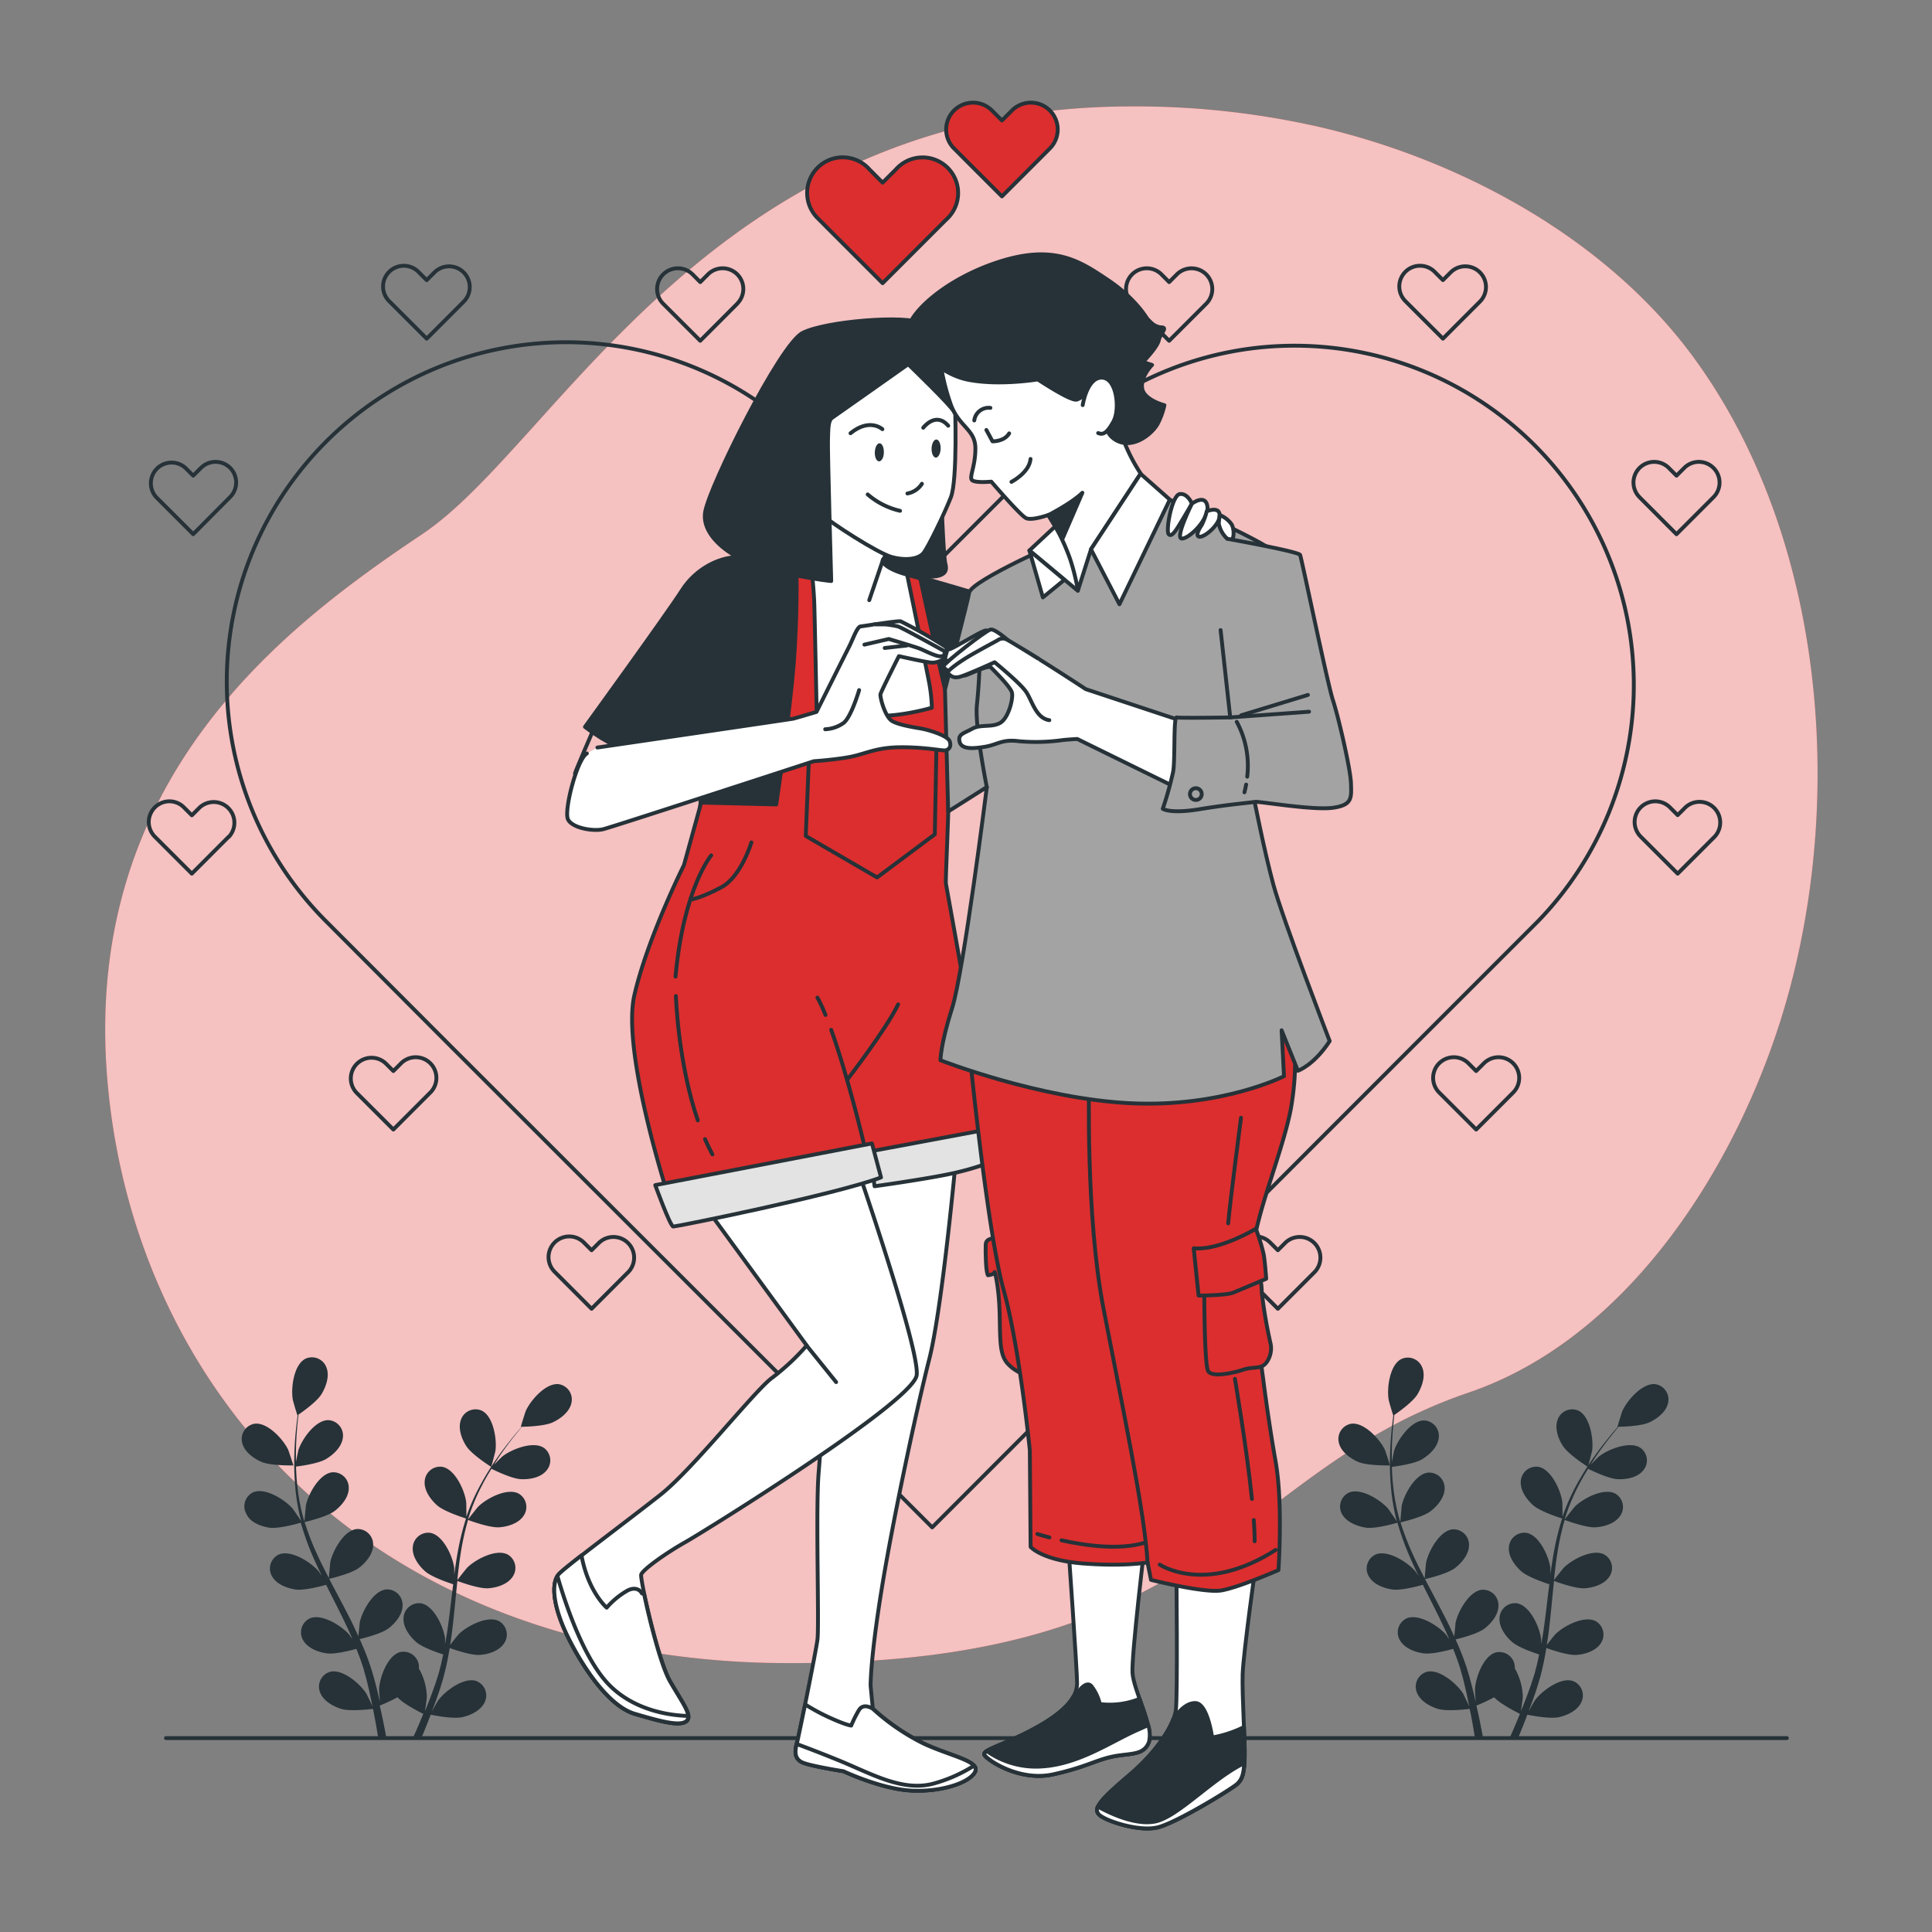<svg xmlns="http://www.w3.org/2000/svg" viewBox="0 0 500 500"><rect x="0" y="0" width="500" height="500" fill="#808080" stroke="none"/><g id="freepik--background-simple--inject-69"><path d="M460.05,266.41c-12.65,38.34-39.9,80.36-80,94-60.6,20.67-66,70.37-176,70a222.4,222.4,0,0,1-47.75-5.13,185.83,185.83,0,0,1-22.61-6.56C68.56,395.28,32.89,339.4,27.8,279.67c-6.71-78.54,46.74-118.17,81.58-141.51S183.93,28.06,292.05,27.54a214.83,214.83,0,0,1,49.07,5.24c36.71,8.43,74.49,28.75,97.18,59.72,1.7,2.32,3.33,4.71,4.9,7.14C473.81,147.26,477.3,214.14,460.05,266.41Z" style="fill:#DC2E2E"></path><path d="M460.05,266.41c-12.65,38.34-39.9,80.36-80,94-60.6,20.67-66,70.37-176,70a222.4,222.4,0,0,1-47.75-5.13,185.83,185.83,0,0,1-22.61-6.56C68.56,395.28,32.89,339.4,27.8,279.67c-6.71-78.54,46.74-118.17,81.58-141.51S183.93,28.06,292.05,27.54a214.83,214.83,0,0,1,49.07,5.24c36.71,8.43,74.49,28.75,97.18,59.72,1.7,2.32,3.33,4.71,4.9,7.14C473.81,147.26,477.3,214.14,460.05,266.41Z" style="fill:#fff;opacity:0.7"></path></g><g id="freepik--Floor--inject-69"><line x1="42.95" y1="449.82" x2="462.44" y2="449.82" style="fill:none;stroke:#263238;stroke-linecap:round;stroke-linejoin:round"></line></g><g id="freepik--Plants--inject-69"><path d="M351.48,378.33c2.4,1.05,8.28.92,8.28.92s-1.26-3.85-1.37-4.09c-1.29-2.69-5.37-7.15-8.69-6.7a4,4,0,0,0-3.18,5C347.07,375.73,349.43,377.43,351.48,378.33Z" style="fill:#263238"></path><path d="M353.5,395.36c2.5.36,7.74-1.16,8.16-1.29a71.18,71.18,0,0,0,3.18,8.81c.72,1.67,1.5,3.33,2.3,5-.47-.7-.91-1.32-1-1.4-2-2.26-7.06-5.48-10.15-4.17a4,4,0,0,0-1.75,5.63c1.14,2.07,3.86,3.09,6.07,3.42s6.74-.88,7.93-1.22c.31.63.62,1.27.94,1.9,1.52,3,3.05,6,4.45,9,.5,1.06,1,2.12,1.41,3.18-.43-.62-.79-1.15-.86-1.22-1.95-2.26-7.06-5.48-10.14-4.17a4,4,0,0,0-1.76,5.63c1.14,2.07,3.86,3.1,6.07,3.42s6.31-.77,7.72-1.16c.43,1.1.87,2.2,1.24,3.28.23.75.51,1.45.71,2.21s.41,1.49.62,2.23c.34,1.43.71,2.9,1,4.31.21,1,.4,1.9.59,2.84-.48-1.05-1.47-3.1-1.57-3.27-1.59-2.53-6.16-6.48-9.4-5.66a4,4,0,0,0-2.59,5.3c.81,2.22,3.35,3.65,5.49,4.3,2.35.72,7.55.06,8.2,0,.32,1.55.61,3.07.86,4.5.18,1.06.35,2.09.51,3.07h2.09c-.2-1.1-.42-2.24-.65-3.43-.31-1.58-.68-3.27-1.07-5a44.08,44.08,0,0,0,4.58-2.15c1.72,1.85,6.11,4,6.68,4.3-.6,1.47-1.2,2.89-1.78,4.23-.31.71-.61,1.37-.9,2h2.2c.18-.42.35-.83.53-1.27.61-1.49,1.24-3.09,1.86-4.75.63.13,5.79,1.18,8.19.64,2.18-.49,4.82-1.73,5.79-3.88a4,4,0,0,0-2.18-5.48c-3.18-1.06-8,2.54-9.8,4.95-.11.14-1.07,1.81-1.66,2.87.25-.68.5-1.33.76-2,.5-1.38,1-2.78,1.47-4.27.22-.73.44-1.47.67-2.22s.39-1.54.59-2.32c.44-1.81.78-3.67,1.09-5.55,1.21.44,5.54,1.94,7.77,1.79s5-1,6.32-3a4,4,0,0,0-1.34-5.75c-3-1.53-8.31,1.3-10.43,3.41-.13.13-1.48,1.82-2.2,2.75.17-1.13.36-2.25.5-3.4.41-3.33.72-6.7,1.05-10.06.1-1,.21-2.06.32-3.09.43.16,5.53,2.06,8,1.89,2.22-.16,5-1,6.31-3a4,4,0,0,0-1.33-5.75c-3-1.53-8.31,1.3-10.43,3.41-.16.16-2.1,2.58-2.57,3.23.24-2.27.5-4.52.85-6.73a68.52,68.52,0,0,1,1.93-8.84c.2.07,5.51,2.08,8.07,1.9,2.23-.16,5-1,6.32-3a4,4,0,0,0-1.33-5.74c-3-1.54-8.32,1.29-10.44,3.4-.16.17-2.25,2.78-2.59,3.28,0-.17.08-.35.13-.52a52.27,52.27,0,0,1,3.5-8.37c.77-1.49,1.58-2.87,2.4-4.19.95.47,5.32,2.59,7.65,2.69s5.1-.42,6.6-2.25a4,4,0,0,0-.7-5.86c-2.79-1.85-8.4.38-10.74,2.24-.13.1-1.3,1.28-2.15,2.14.38-.59.76-1.21,1.13-1.77,1.4-2.11,2.82-4,4.08-5.58.73-.92,1.4-1.73,2-2.49,1.18,0,5.92-.16,8-1.14s4.33-2.72,4.82-5a4,4,0,0,0-3.31-4.88c-3.33-.36-7.29,4.2-8.51,6.94-.1.23-1.32,4.11-1.26,4.11h.07c-.63.72-1.3,1.49-2,2.35-1.3,1.6-2.76,3.42-4.21,5.51a70.36,70.36,0,0,0-4.37,7,52,52,0,0,0-3.73,8.4l0,.1c0-1,0-3.72-.05-3.93-.39-3-2.87-8.47-6.16-9.08a4,4,0,0,0-4.58,3.72c-.19,2.36,1.52,4.72,3.19,6.21,1.88,1.67,7.09,3.3,7.51,3.43a70.3,70.3,0,0,0-2.21,9.1c-.32,1.79-.58,3.6-.83,5.42,0-.84,0-1.6,0-1.71-.39-3-2.87-8.47-6.17-9.08a4,4,0,0,0-4.57,3.73c-.19,2.36,1.52,4.71,3.19,6.2s6.1,3,7.28,3.36l-.27,2.1c-.4,3.36-.78,6.72-1.26,10-.17,1.15-.38,2.28-.58,3.42,0-.76,0-1.39-.05-1.49-.38-3-2.87-8.47-6.16-9.08a4,4,0,0,0-4.57,3.73c-.19,2.36,1.52,4.72,3.18,6.2s5.68,2.84,7.07,3.29c-.24,1.16-.48,2.32-.77,3.42-.22.76-.37,1.49-.63,2.24s-.47,1.47-.71,2.2c-.5,1.38-1,2.81-1.54,4.15-.35.93-.71,1.81-1.07,2.7.18-1.15.49-3.4.49-3.59a15.38,15.38,0,0,0-2.06-7.49A4.34,4.34,0,0,0,392,431a4,4,0,0,0-4.84-3.36c-3.24.86-5.29,6.54-5.44,9.53,0,.18.1,2.1.19,3.31-.16-.7-.31-1.39-.48-2.11-.34-1.43-.73-2.85-1.13-4.38-.22-.73-.44-1.47-.67-2.21s-.52-1.51-.78-2.27c-.64-1.75-1.37-3.49-2.15-5.23,1.25-.3,5.68-1.43,7.46-2.79s3.65-3.59,3.64-6a4,4,0,0,0-4.28-4.06c-3.33.36-6.22,5.66-6.83,8.59,0,.19-.23,2.34-.32,3.52-.47-1-.94-2.08-1.46-3.12-1.49-3-3.08-6-4.67-9-.48-.92-1-1.83-1.43-2.75.45-.1,5.74-1.33,7.74-2.86,1.77-1.36,3.65-3.59,3.63-5.95a4,4,0,0,0-4.28-4.06c-3.33.36-6.22,5.67-6.82,8.6-.05.22-.33,3.31-.36,4.1-1.05-2-2.07-4-3-6.07a69.79,69.79,0,0,1-3.27-8.44c.21-.05,5.74-1.31,7.78-2.88,1.77-1.36,3.65-3.58,3.64-5.94a4,4,0,0,0-4.28-4.06c-3.33.36-6.22,5.66-6.83,8.59,0,.23-.34,3.56-.35,4.17-.05-.17-.13-.34-.18-.5a50.78,50.78,0,0,1-1.69-8.92c-.19-1.66-.27-3.26-.32-4.82,1-.13,5.87-.77,7.86-2s4-3.17,4.27-5.52a4,4,0,0,0-3.81-4.5c-3.35,0-6.8,4.95-7.73,7.79-.05.16-.38,1.79-.61,3,0-.71,0-1.43,0-2.11,0-2.53.16-4.85.32-6.9.1-1.17.21-2.22.33-3.21,1-.66,4.84-3.4,6-5.35s2.12-4.66,1.25-6.86a4,4,0,0,0-5.46-2.24c-3,1.54-3.75,7.53-3.26,10.48,0,.25,1.16,4.16,1.22,4.13l0,0c-.13.94-.26,2-.37,3.07-.21,2.05-.42,4.37-.48,6.91a68.09,68.09,0,0,0,.2,8.22,52,52,0,0,0,1.52,9.06l0,.1c-.53-.83-2.08-3.09-2.22-3.25-1.95-2.26-7.06-5.48-10.14-4.17a4,4,0,0,0-1.76,5.63C348.57,394,351.29,395,353.5,395.36Z" style="fill:#263238"></path><path d="M410.93,379.62c.05,0,1.07-3.91,1.11-4.16.41-3-.54-8.93-3.55-10.39a4,4,0,0,0-5.39,2.39c-.81,2.22.21,5,1.43,6.83C406,376.49,410.93,379.62,410.93,379.62Z" style="fill:#263238"></path><path d="M67.66,378.33c2.4,1.05,8.28.92,8.28.92s-1.26-3.85-1.37-4.09c-1.29-2.69-5.37-7.15-8.69-6.7a4,4,0,0,0-3.18,5C63.25,375.73,65.61,377.43,67.66,378.33Z" style="fill:#263238"></path><path d="M69.69,395.36c2.49.36,7.74-1.16,8.15-1.29A71.18,71.18,0,0,0,81,402.88q1.1,2.5,2.31,5c-.48-.7-.92-1.32-1-1.4-2-2.26-7.07-5.48-10.15-4.17a4,4,0,0,0-1.76,5.63c1.14,2.07,3.87,3.09,6.07,3.42s6.75-.88,7.93-1.22c.32.63.62,1.27.94,1.9,1.52,3,3.05,6,4.46,9,.49,1.06,1,2.12,1.4,3.18-.43-.62-.79-1.15-.85-1.22-2-2.26-7.07-5.48-10.15-4.17a4,4,0,0,0-1.76,5.63c1.14,2.07,3.87,3.1,6.08,3.42s6.3-.77,7.71-1.16c.43,1.1.87,2.2,1.24,3.28.24.75.52,1.45.71,2.21s.42,1.49.62,2.23c.35,1.43.71,2.9,1,4.31.21,1,.4,1.9.59,2.84-.48-1.05-1.47-3.1-1.57-3.27-1.59-2.53-6.15-6.48-9.4-5.66a4,4,0,0,0-2.59,5.3c.81,2.22,3.35,3.65,5.49,4.3,2.35.72,7.56.06,8.21,0,.31,1.55.6,3.07.85,4.5.19,1.06.36,2.09.51,3.07H100c-.2-1.1-.41-2.24-.65-3.43-.31-1.58-.68-3.27-1.07-5a42.16,42.16,0,0,0,4.58-2.15c1.72,1.85,6.11,4,6.68,4.3-.6,1.47-1.19,2.89-1.78,4.23l-.9,2h2.2c.18-.42.35-.83.53-1.27.61-1.49,1.24-3.09,1.87-4.75.63.13,5.78,1.18,8.18.64,2.18-.49,4.82-1.73,5.8-3.88a4,4,0,0,0-2.19-5.48c-3.18-1.06-8,2.54-9.8,4.95-.1.14-1.07,1.81-1.66,2.87.25-.68.51-1.33.76-2,.51-1.38,1-2.78,1.48-4.27.21-.73.44-1.47.66-2.22s.39-1.54.6-2.32c.43-1.81.78-3.67,1.09-5.55,1.21.44,5.53,1.94,7.77,1.79s5-1,6.31-3a4,4,0,0,0-1.33-5.75c-3-1.53-8.32,1.3-10.43,3.41-.14.13-1.49,1.82-2.21,2.75.18-1.13.36-2.25.5-3.4.41-3.33.73-6.7,1.06-10.06.1-1,.21-2.06.32-3.09.42.16,5.52,2.06,8,1.89,2.23-.16,5-1,6.31-3a4,4,0,0,0-1.33-5.75c-3-1.53-8.31,1.3-10.43,3.41-.16.16-2.1,2.58-2.56,3.23.23-2.27.49-4.52.84-6.73a68.52,68.52,0,0,1,1.93-8.84c.2.07,5.51,2.08,8.08,1.9,2.23-.16,5-1,6.31-3a4,4,0,0,0-1.33-5.74c-3-1.54-8.31,1.29-10.43,3.4-.17.17-2.26,2.78-2.6,3.28,0-.17.08-.35.13-.52a51.39,51.39,0,0,1,3.51-8.37c.76-1.49,1.57-2.87,2.39-4.19.95.47,5.32,2.59,7.65,2.69s5.1-.42,6.6-2.25a4,4,0,0,0-.69-5.86c-2.79-1.85-8.41.38-10.75,2.24-.12.1-1.3,1.28-2.15,2.14.38-.59.76-1.21,1.13-1.77,1.41-2.11,2.82-4,4.08-5.58.73-.92,1.4-1.73,2-2.49,1.18,0,5.92-.16,8-1.14s4.33-2.72,4.82-5a4,4,0,0,0-3.31-4.88c-3.33-.36-7.29,4.2-8.5,6.94-.11.23-1.33,4.11-1.27,4.11H135c-.63.72-1.29,1.49-2,2.35-1.3,1.6-2.76,3.42-4.21,5.51a70.36,70.36,0,0,0-4.36,7,50.33,50.33,0,0,0-3.73,8.4.38.38,0,0,0,0,.1c0-1,0-3.72-.06-3.93-.38-3-2.87-8.47-6.16-9.08a4,4,0,0,0-4.57,3.72c-.2,2.36,1.51,4.72,3.18,6.21,1.88,1.67,7.09,3.3,7.51,3.43a70.3,70.3,0,0,0-2.21,9.1c-.32,1.79-.58,3.6-.83,5.42,0-.84,0-1.6,0-1.71-.38-3-2.87-8.47-6.16-9.08a4,4,0,0,0-4.57,3.73c-.2,2.36,1.51,4.71,3.18,6.2s6.11,3,7.28,3.36c-.09.7-.18,1.4-.26,2.1-.41,3.36-.79,6.72-1.27,10-.17,1.15-.38,2.28-.58,3.42,0-.76,0-1.39,0-1.49-.39-3-2.87-8.47-6.17-9.08a4,4,0,0,0-4.57,3.73c-.19,2.36,1.52,4.72,3.18,6.2s5.68,2.84,7.08,3.29c-.25,1.16-.49,2.32-.78,3.42-.21.76-.37,1.49-.62,2.24l-.72,2.2c-.5,1.38-1,2.81-1.53,4.15-.36.93-.72,1.81-1.08,2.7.18-1.15.49-3.4.49-3.59a15.28,15.28,0,0,0-2.06-7.49,5.2,5.2,0,0,0,0-.88,4,4,0,0,0-4.85-3.36c-3.24.86-5.29,6.54-5.44,9.53,0,.18.1,2.1.2,3.31-.17-.7-.32-1.39-.49-2.11-.34-1.43-.72-2.85-1.13-4.38-.22-.73-.44-1.47-.67-2.21s-.52-1.51-.78-2.27c-.64-1.75-1.37-3.49-2.15-5.23,1.25-.3,5.69-1.43,7.47-2.79s3.65-3.59,3.63-6a4,4,0,0,0-4.28-4.06c-3.33.36-6.22,5.66-6.82,8.59,0,.19-.24,2.34-.32,3.52-.48-1-1-2.08-1.47-3.12-1.48-3-3.08-6-4.66-9-.49-.92-1-1.83-1.44-2.75.45-.1,5.75-1.33,7.74-2.86,1.77-1.36,3.65-3.59,3.63-5.95a4,4,0,0,0-4.28-4.06c-3.33.36-6.21,5.67-6.82,8.6,0,.22-.32,3.31-.36,4.1-1-2-2.07-4-3-6.07a69.79,69.79,0,0,1-3.27-8.44c.21-.05,5.74-1.31,7.78-2.88,1.78-1.36,3.66-3.58,3.64-5.94a4,4,0,0,0-4.28-4.06c-3.33.36-6.22,5.66-6.82,8.59,0,.23-.35,3.56-.36,4.17,0-.17-.12-.34-.17-.5a50.82,50.82,0,0,1-1.7-8.92c-.19-1.66-.27-3.26-.32-4.82,1.06-.13,5.87-.77,7.86-2s4-3.17,4.27-5.52a4,4,0,0,0-3.81-4.5c-3.35,0-6.8,4.95-7.72,7.79,0,.16-.39,1.79-.62,3,0-.71,0-1.43,0-2.11,0-2.53.16-4.85.32-6.9.1-1.17.22-2.22.33-3.21,1-.66,4.84-3.4,6-5.35s2.11-4.66,1.24-6.86a4,4,0,0,0-5.45-2.24c-3,1.54-3.76,7.53-3.27,10.48,0,.25,1.17,4.16,1.22,4.13l.06,0c-.13.94-.26,2-.38,3.07-.21,2.05-.42,4.37-.48,6.91a72.46,72.46,0,0,0,.2,8.22,52,52,0,0,0,1.52,9.06l0,.1c-.52-.83-2.07-3.09-2.21-3.25-2-2.26-7.07-5.48-10.15-4.17a4,4,0,0,0-1.76,5.63C64.75,394,67.48,395,69.69,395.36Z" style="fill:#263238"></path><path d="M127.11,379.62c.06,0,1.07-3.91,1.11-4.16.41-3-.53-8.93-3.55-10.39a4,4,0,0,0-5.39,2.39c-.81,2.22.22,5,1.43,6.83C122.13,376.49,127.11,379.62,127.11,379.62Z" style="fill:#263238"></path></g><g id="freepik--hearts-2--inject-69"><path d="M398,238.45l-32.6,32.6L241.25,395.28,117,271.12l-32.6-32.67A87.79,87.79,0,1,1,208.58,114.29l32.67,32.6,32.6-32.6A87.8,87.8,0,0,1,398,238.45Z" style="fill:none;stroke:#263238;stroke-linecap:round;stroke-linejoin:round"></path><path d="M190.79,78.61l-2,2-7.57,7.58-7.58-7.57-2-2A5.35,5.35,0,1,1,179.23,71l2,2,2-2a5.35,5.35,0,0,1,7.57,7.57Z" style="fill:none;stroke:#263238;stroke-linecap:round;stroke-linejoin:round"></path><path d="M120,78.07l-2,2-7.57,7.57-7.58-7.57-2-2a5.36,5.36,0,1,1,7.58-7.57l2,2,2-2A5.35,5.35,0,0,1,120,78.07Z" style="fill:none;stroke:#263238;stroke-linecap:round;stroke-linejoin:round"></path><path d="M59.52,128.67l-2,2L50,138.24l-7.58-7.58-2-2A5.36,5.36,0,0,1,48,121.1l2,2,2-2a5.35,5.35,0,0,1,7.57,0A5.35,5.35,0,0,1,59.52,128.67Z" style="fill:none;stroke:#263238;stroke-linecap:round;stroke-linejoin:round"></path><path d="M59.21,216.52l-2,2-7.57,7.58-7.58-7.58-2-2a5.36,5.36,0,0,1,3.79-9.14A5.3,5.3,0,0,1,47.65,209l2,2,2-2a5.36,5.36,0,0,1,7.58,7.57Z" style="fill:none;stroke:#263238;stroke-linecap:round;stroke-linejoin:round"></path><path d="M111.37,282.74l-2,2-7.57,7.58-7.58-7.57-2-2a5.36,5.36,0,0,1,7.58-7.57l2,2,2-2a5.35,5.35,0,0,1,7.57,7.57Z" style="fill:none;stroke:#263238;stroke-linecap:round;stroke-linejoin:round"></path><path d="M162.68,329.13l-2,2-7.58,7.58-7.57-7.58-2-2a5.35,5.35,0,1,1,7.57-7.57l2,2,2-2a5.36,5.36,0,0,1,7.58,7.57Z" style="fill:none;stroke:#263238;stroke-linecap:round;stroke-linejoin:round"></path><path d="M293,78.61l2,2,7.57,7.58,7.58-7.57,2-2A5.35,5.35,0,1,0,304.58,71l-2,2-2-2A5.35,5.35,0,0,0,293,78.61Z" style="fill:none;stroke:#263238;stroke-linecap:round;stroke-linejoin:round"></path><path d="M363.85,78.07l2,2,7.58,7.57L381,80.06l2-2a5.35,5.35,0,1,0-7.57-7.57l-2,2-2-2a5.36,5.36,0,1,0-7.58,7.57Z" style="fill:none;stroke:#263238;stroke-linecap:round;stroke-linejoin:round"></path><path d="M424.3,128.67l2,2,7.57,7.58,7.58-7.58,2-2a5.35,5.35,0,0,0,0-7.57,5.35,5.35,0,0,0-7.57,0l-2,2-2-2a5.35,5.35,0,0,0-7.57,7.57Z" style="fill:none;stroke:#263238;stroke-linecap:round;stroke-linejoin:round"></path><path d="M424.61,216.52l2,2,7.57,7.58,7.58-7.58,2-2a5.36,5.36,0,0,0-7.58-7.57l-2,2-2-2a5.35,5.35,0,1,0-7.57,7.57Z" style="fill:none;stroke:#263238;stroke-linecap:round;stroke-linejoin:round"></path><path d="M372.45,282.74l2,2,7.58,7.58,7.57-7.57,2-2a5.35,5.35,0,1,0-7.57-7.57l-2,2-2-2a5.35,5.35,0,0,0-7.57,7.57Z" style="fill:none;stroke:#263238;stroke-linecap:round;stroke-linejoin:round"></path><path d="M321.14,329.13l2,2,7.57,7.58,7.58-7.58,2-2a5.36,5.36,0,0,0-7.58-7.57l-2,2-2-2a5.35,5.35,0,0,0-7.57,0A5.35,5.35,0,0,0,321.14,329.13Z" style="fill:none;stroke:#263238;stroke-linecap:round;stroke-linejoin:round"></path></g><g id="freepik--hearts-1--inject-69"><path d="M212,56.85l3.42,3.43,13,13,13-13,3.43-3.43a9.21,9.21,0,1,0-13-13l-3.43,3.42L225,43.83a9.21,9.21,0,1,0-13,13Z" style="fill:#DC2E2E;stroke:#263238;stroke-linecap:round;stroke-linejoin:round"></path><path d="M246.9,38.41,249.48,41l9.82,9.82L269.12,41l2.58-2.58a6.94,6.94,0,1,0-9.82-9.82l-2.58,2.58-2.58-2.58a6.94,6.94,0,1,0-9.82,9.82Z" style="fill:#DC2E2E;stroke:#263238;stroke-linecap:round;stroke-linejoin:round"></path></g><g id="freepik--Characters--inject-69"><path d="M236.78,149s18.06,5.08,19.24,5.8.84,31.52.84,31.52l-13.52-2.17Z" style="fill:#263238;stroke:#263238;stroke-linecap:round;stroke-linejoin:round"></path><polygon points="208.44 146.93 207.56 212.37 181.18 209.08 182.7 189.86 188.71 147.59 197.37 144.15 208.44 146.93" style="fill:#263238;stroke:#263238;stroke-linecap:round;stroke-linejoin:round"></polygon><path d="M231.17,141.74,229.3,146l7.48,3s6.11,33.07,6.56,35.15-11.9,6-21.72,6.32a119.51,119.51,0,0,1-14.79-.15s3-23.81,2.47-32.78-2.09-24.85-2.09-24.85,1.64-2.87,3.88-2.79S231.17,141.74,231.17,141.74Z" style="fill:#fff;stroke:#263238;stroke-linecap:round;stroke-linejoin:round"></path><line x1="228.54" y1="144.81" x2="224.96" y2="155.32" style="fill:none;stroke:#263238;stroke-linecap:round;stroke-linejoin:round"></line><path d="M247.36,300.19s-3.48,38.18-6.87,51.56-9.43,41.69-12.35,59.74-2.83,24.78-2.83,24.78l.58,5.93a57,57,0,0,0,13.14,9c7.09,3.3,14.77,4.55,13.28,7.37s-8.82,5.18-16.56,4.77-17.46-5-17.46-5-8.72-1.33-10.74-2.33-1.88-2.88-1.27-5.14,4.78-22.95,5.27-26.48-.47-33.45.3-43.05.9-13.8,2.87-22.68a115.4,115.4,0,0,1,3.85-14c.28-.82-1.84-42.59-1.84-42.59Z" style="fill:#fff;stroke:#263238;stroke-linecap:round;stroke-linejoin:round"></path><path d="M235.75,463.38c7.74.41,15.07-1.95,16.56-4.77s-6.19-4.07-13.28-7.37a57,57,0,0,1-13.14-9s-2.39-1.66-3.6.34a30.47,30.47,0,0,0-2,4s-1.46-.12-6.32-2.4a52,52,0,0,1-5.6-3.08c-1,4.75-1.83,8.88-2.08,9.82-.61,2.26-.76,4.14,1.27,5.14s10.74,2.33,10.74,2.33S228,463,235.75,463.38Z" style="fill:#fff;stroke:#263238;stroke-linecap:round;stroke-linejoin:round"></path><path d="M252.31,458.61a1.35,1.35,0,0,0-.25-1.65,38.18,38.18,0,0,1-10.92,4.75c-7.93,1.88-15.76-2.74-24.1-6.14-4.66-1.9-8.44-3.33-10.86-4.23-.51,2.08-.53,3.79,1.37,4.73s10.74,2.33,10.74,2.33,9.72,4.57,17.46,5S250.82,461.43,252.31,458.61Z" style="fill:#fff;stroke:#263238;stroke-linecap:round;stroke-linejoin:round"></path><path d="M221.24,300.42s16.82,48.56,16,55.45-55,40.49-59.92,43.26-11.14,7.17-11.39,8.42,4.29,21.94,7.46,27.5,6,9,4.26,10.41-6.92,0-13.35-1.91-13-11.34-17.16-19.65-4.54-14.41-2.37-16.64,17.86-13.86,26.25-20.5,24.6-27.26,28.89-30.25a59.79,59.79,0,0,0,8.87-8.3l-26.05-35.66Z" style="fill:#fff;stroke:#263238;stroke-linecap:round;stroke-linejoin:round"></path><line x1="208.74" y1="348.21" x2="216.39" y2="357.69" style="fill:#fff;stroke:#263238;stroke-linecap:round;stroke-linejoin:round"></line><path d="M177.61,445.46c1.72-1.41-1.1-4.86-4.26-10.41-2.27-4-5.25-15.72-6.66-22.52l-.55-.15s-1-2.13-3.74-.75a20.71,20.71,0,0,0-5.39,4.43s-4.79-4.1-6.52-13.52c-2.88,2.25-5.05,4-5.76,4.72-2.17,2.23-1.75,8.33,2.37,16.64s10.73,17.75,17.16,19.64S175.88,446.87,177.61,445.46Z" style="fill:#fff;stroke:#263238;stroke-linecap:round;stroke-linejoin:round"></path><path d="M157.8,436.2c-6.8-6.78-11.63-21.64-13.54-28.32-1.61,2.61-.95,8.37,2.84,16,4.13,8.31,10.73,17.75,17.16,19.64s11.62,3.33,13.35,1.92a1.49,1.49,0,0,0,.51-1.36C173.86,444,164.5,442.88,157.8,436.2Z" style="fill:#fff;stroke:#263238;stroke-linecap:round;stroke-linejoin:round"></path><path d="M206.1,145.38a268.56,268.56,0,0,1-.74,27c-1.15,13.72-4.47,35.81-4.47,35.81l-19.42-.48L177,223.9s-9.4,18.78-12.82,33.64,9.06,52.95,9.06,52.95l50.94-10.33,30.56-3.28s-1.69-21.22-4.43-37.14-5.21-29.26-5.5-31,2.21-40.19-.21-50.25-6.43-28.78-6.43-28.78l-3.41-1s5.18,25.12,5.76,28.24a42.38,42.38,0,0,1,.65,6.21s-7.82,2.32-14.52,2.1-15.3-1.1-15.3-1.1-.45-22-.6-27.48-1.13-12.78-1.13-12.78Z" style="fill:#DC2E2E;stroke:#263238;stroke-linecap:round;stroke-linejoin:round"></path><polygon points="209.48 193.15 208.53 216.35 226.99 227.08 241.93 215.92 242.35 193.22 209.48 193.15" style="fill:none;stroke:#263238;stroke-linecap:round;stroke-linejoin:round"></polygon><path d="M194.47,218s-2.67,8.89-7.78,11.62-7.77,3.17-7.77,3.17" style="fill:none;stroke:#263238;stroke-linecap:round;stroke-linejoin:round"></path><path d="M184.06,221.37s-7.15,8.48-9.24,31.38" style="fill:none;stroke:#263238;stroke-linecap:round;stroke-linejoin:round"></path><path d="M182.46,294.81c.59,1.36,1.23,2.68,1.91,3.95" style="fill:none;stroke:#263238;stroke-linecap:round;stroke-linejoin:round"></path><path d="M174.92,257.77s.52,17.14,5.67,32.19" style="fill:none;stroke:#263238;stroke-linecap:round;stroke-linejoin:round"></path><path d="M213.64,262.67a42.22,42.22,0,0,0-2.09-4.49" style="fill:none;stroke:#263238;stroke-linecap:round;stroke-linejoin:round"></path><path d="M223.5,295.68s-4.06-17.13-8.39-29.17" style="fill:none;stroke:#263238;stroke-linecap:round;stroke-linejoin:round"></path><path d="M219.44,279.2s10.08-13.08,13-19.27" style="fill:none;stroke:#263238;stroke-linecap:round;stroke-linejoin:round"></path><path d="M225.06,298l1.28,9s12.21-1.7,18.86-3.06a72.29,72.29,0,0,0,10.93-3.07l-1-8.49Z" style="fill:#e3e3e3;stroke:#263238;stroke-linecap:round;stroke-linejoin:round"></path><path d="M169.58,306.71s3.87,10.69,4.66,10.72,42.27-8.35,53.77-12.72l-2.35-8.79Z" style="fill:#e3e3e3;stroke:#263238;stroke-linecap:round;stroke-linejoin:round"></path><path d="M243.77,132.41s.48,11.9.87,13.38.35,2.79-2.16,3.3a20,20,0,0,1-9.94-1.07c-3.47-1.29-4.45-2.64-4-3.21s2.83-5.48,2.83-5.48Z" style="fill:#263238;stroke:#263238;stroke-linecap:round;stroke-linejoin:round"></path><path d="M234.15,91.33s-24.5,13.54-24.56,15.3,2.08,25.29,3.5,26.81,14,9.71,17.68,10.71,7,.53,8.24-1.05,5.32-9.94,7.08-14.42,1.11-24.16,1-25.34S238.7,91.33,234.15,91.33Z" style="fill:#fff;stroke:#263238;stroke-linecap:round;stroke-linejoin:round"></path><path d="M238.93,110.7s3.22-4.3,6.47-.52" style="fill:none;stroke:#263238;stroke-linecap:round;stroke-linejoin:round"></path><path d="M228.36,111.07s-3.27-3-8.25,1.05" style="fill:none;stroke:#263238;stroke-linecap:round;stroke-linejoin:round"></path><path d="M243.44,116.12c-.05,1.3-.61,2.33-1.25,2.31s-1.14-1.09-1.1-2.38.61-2.33,1.25-2.31S243.48,114.83,243.44,116.12Z" style="fill:#263238"></path><path d="M228.74,117.1c0,1.29-.6,2.32-1.25,2.3s-1.14-1.09-1.09-2.38.6-2.33,1.25-2.3S228.78,115.8,228.74,117.1Z" style="fill:#263238"></path><path d="M234.84,127.71a5.59,5.59,0,0,0,3.75-2.51" style="fill:none;stroke:#263238;stroke-linecap:round;stroke-linejoin:round"></path><path d="M232.93,132.2a19.52,19.52,0,0,1-8.37-4.24" style="fill:none;stroke:#263238;stroke-linecap:round;stroke-linejoin:round"></path><path d="M247,106.71s3.09-4.73,3.32-7.22S242.69,86,238.66,83.71s-25.2-.56-31,2.48-23.9,39.37-25.15,46.22S190.82,146,202,148.17s13.12,2.2,13.12,2.2-.93-33.32-.84-36.25,0-5.27,1.08-6,19.68-13.86,19.68-13.86S246.3,105.08,247,106.71Z" style="fill:#263238;stroke:#263238;stroke-linecap:round;stroke-linejoin:round"></path><path d="M257.88,320.48s-2.72-.31-2.78,1.62,0,6.84.57,7.93c0,0,1.68-.15,1.7-.79s1.14,3.67,1.33,10.31-.15,10.91,2.07,13.34,5.34,3.38,5.78,2.76S257.88,320.48,257.88,320.48Z" style="fill:#DC2E2E;stroke:#263238;stroke-linecap:round;stroke-linejoin:round"></path><path d="M276.41,399s2.41,34.31,2.34,36.66-1,6-9.8,11-15.3,6.12-14.09,7.66,9.2,6.72,17.65,4.87,11-3.7,15.45-4.62,8-.16,9.35-3.75-3.95-13.4-4.22-17.9,3.22-33.7,3.22-33.7Z" style="fill:#fff;stroke:#263238;stroke-linecap:round;stroke-linejoin:round"></path><path d="M297.31,450.83c.86-2.24-.89-6.88-2.39-11.16A20.66,20.66,0,0,1,284.64,441a12.13,12.13,0,0,0-2.15-4.57c-1.61-2-4.28,2.64-4.28,2.64h-.42c-1.13,2-3.56,4.56-8.84,7.61-8.77,5.05-15.3,6.12-14.09,7.66s9.2,6.72,17.65,4.87,11-3.7,15.45-4.62S295.93,454.42,297.31,450.83Z" style="fill:#263238;stroke:#263238;stroke-linecap:round;stroke-linejoin:round"></path><path d="M288,454.58c4.43-.92,8-.16,9.35-3.75a8.11,8.11,0,0,0-.2-4.39c-.75.36-1.67.78-2.84,1.29-6.81,3-15.18,8.91-24.84,9.44a22,22,0,0,1-14.08-4c-.6.4-.8.76-.49,1.16,1.2,1.53,9.2,6.72,17.65,4.87S283.53,455.5,288,454.58Z" style="fill:#fff;stroke:#263238;stroke-linecap:round;stroke-linejoin:round"></path><path d="M304.45,406.56s.37,32.75-.16,36.16S300,452.84,292.2,459.43s-9.3,8.67-7.68,10.23,10.12,4.4,15,3.28,19.41-10.05,20.71-11.29,1.77-2.72,1.9-6.78-.72-16.07-.53-21.63,3.49-29,3.49-29Z" style="fill:#fff;stroke:#263238;stroke-linecap:round;stroke-linejoin:round"></path><path d="M322.11,454.87c.06-1.65-.05-4.61-.18-7.91a29.77,29.77,0,0,1-8.23,2.7s-1.18-8.81-4.32-8.91-5.58,4.09-5.58,4.09l-.11,0c-1.4,3.68-5.09,9.19-11.49,14.62-7.77,6.58-9.3,8.67-7.68,10.23s10.12,4.4,15,3.28,19.41-10.05,20.71-11.29S322,458.93,322.11,454.87Z" style="fill:#263238;stroke:#263238;stroke-linecap:round;stroke-linejoin:round"></path><path d="M322,456.3c-8.22,3.95-17.25,14-23.12,15.12-5.27,1-12-2.36-14.75-3.88a1.67,1.67,0,0,0,.35,2.12c1.63,1.55,10.12,4.4,15,3.28s19.41-10.05,20.71-11.29C321.34,460.57,321.84,459.3,322,456.3Z" style="fill:#fff;stroke:#263238;stroke-linecap:round;stroke-linejoin:round"></path><path d="M251.22,275.32s4.4,43.8,8.51,58.49,6.79,41.52,6.79,41.52l.2,25s3,3.53,13.9,4.32,16.36-.31,16.36-.31l.9,4.53s13.71,3.45,18.14,2.74,14.84-5.27,14.84-5.27,1.21-17.08-.73-28.06-3.26-21.72-3.26-21.72-3.23-22.36-2.7-32,7.58-25.85,9.85-37.33a72.33,72.33,0,0,0,.54-22.45l-.88-5-83.61-.45Z" style="fill:#DC2E2E;stroke:#263238;stroke-linecap:round;stroke-linejoin:round"></path><path d="M281.87,280s-.95,34.42,3.69,58.54,10.8,53.21,11.42,65.85" style="fill:#DC2E2E;stroke:#263238;stroke-linecap:round;stroke-linejoin:round"></path><path d="M321.17,289.27s-2.77,21.18-3.32,27.34" style="fill:none;stroke:#263238;stroke-linecap:round;stroke-linejoin:round"></path><path d="M324.48,393.38c.15,2.07.23,3.93.22,5.5" style="fill:none;stroke:#263238;stroke-linecap:round;stroke-linejoin:round"></path><path d="M319.59,356.83s3,17.47,4.41,31.09" style="fill:none;stroke:#263238;stroke-linecap:round;stroke-linejoin:round"></path><path d="M300.13,404.92s11.74,7.94,30-3.8" style="fill:none;stroke:#263238;stroke-linecap:round;stroke-linejoin:round"></path><path d="M274.71,398.63c6,1.33,15,2.66,21.6.6" style="fill:none;stroke:#263238;stroke-linecap:round;stroke-linejoin:round"></path><path d="M268.47,397s1.18.38,3.12.89" style="fill:none;stroke:#263238;stroke-linecap:round;stroke-linejoin:round"></path><path d="M311.67,334.91s0,18.19,1,19.93,6.69.44,9-.34,4-.29,5.27-1.11,2.42-3.34,1.87-5.71a123.91,123.91,0,0,1-2.28-13.34,14.68,14.68,0,0,0-.5-3.87S314.8,335.44,311.67,334.91Z" style="fill:#DC2E2E;stroke:#263238;stroke-linecap:round;stroke-linejoin:round"></path><path d="M308.93,323.05l1.26,12.24s7.13,0,9-.77,8.5-3.57,8.5-3.57-.28-4.07-.63-6.22A49.53,49.53,0,0,0,325,318S315.61,323.7,308.93,323.05Z" style="fill:#DC2E2E;stroke:#263238;stroke-linecap:round;stroke-linejoin:round"></path><path d="M276.51,139.25s-25.43,11-25.7,14.21c-.08.93-6.25,25-6.25,25l.83,31.55,10-6.32s-6,47.88-9,57.26-3,13.44-3,13.44,25.57,10,49.23,11.13,39.68-7,39.68-7l-.62-11.88,4.22,10.47s4.11-1.38,8.22-7.68c0,0-12.15-31.56-14.56-40.44s-5-22.18-5.16-23,7.07-59.19,6.65-61.91-29.79-15.39-29.79-15.39Z" style="fill:#a3a3a3;stroke:#263238;stroke-linecap:round;stroke-linejoin:round"></path><path d="M255.39,203.73s-3.28-16.3-2.53-21.65a143.09,143.09,0,0,0,.71-15.34" style="fill:none;stroke:#263238;stroke-linecap:round;stroke-linejoin:round"></path><path d="M274.63,134.79l-8.22,7.68,12.52,10.41s.5-9.8-.91-13.24A11.62,11.62,0,0,0,274.63,134.79Z" style="fill:#fff;stroke:#263238;stroke-linecap:round;stroke-linejoin:round"></path><path d="M243.2,92.43a57,57,0,0,0,3,12.62c2.18,5.49,6.22,6.14,6.23,11s-1.78,7.56-.79,8.27,4.9.33,4.9.33,7.5,8.72,9,9.44,5.78-.82,5.78-.82a54.73,54.73,0,0,1,5.55,11.19,53.92,53.92,0,0,1,2.09,8.37l3.41-10.72,12.84-19.55a44.45,44.45,0,0,1-4.29-8.27c-1.39-3.94-2.49-6.69-2.49-6.69s-5.53-11.53-11.68-15.12S246.73,88.31,243.2,92.43Z" style="fill:#fff;stroke:#263238;stroke-linecap:round;stroke-linejoin:round"></path><path d="M236.05,88.63s6.34,8,14.41,9.63,18.11-.07,18.11-.07,8.28,5.52,10,5.24,4.2-4.09,6.29-.81-.47,8.79,4,11.31,9.55-1.88,10.81-4.37a19.44,19.44,0,0,0,1.68-4.69s-5.37-1.36-5.77-4.42,2.57-6,2.57-6l-2.35-.76s3.69-3.77,4.09-5.62,2.48-3.3.62-3.36-3.49-2-3.49-2-2.85-5.26-10.3-10.25-14.24-9.62-29.65-4.21S231.1,84.91,236.05,88.63Z" style="fill:#263238;stroke:#263238;stroke-linecap:round;stroke-linejoin:round"></path><path d="M280.2,104.84s1.09-7.24,5-7.11,4.63,8.28,3,11.27-2.66,3.64-4,3.08" style="fill:#fff;stroke:#263238;stroke-linecap:round;stroke-linejoin:round"></path><path d="M255.27,111.28l1.59,2.94s3.05.1,4.31-2.06" style="fill:none;stroke:#263238;stroke-linecap:round;stroke-linejoin:round"></path><path d="M252.14,108.81a3.75,3.75,0,0,1,4.17-3.25" style="fill:none;stroke:#263238;stroke-linecap:round;stroke-linejoin:round"></path><path d="M261.76,124.71s4.65-2.39,4.94-5.93" style="fill:none;stroke:#263238;stroke-linecap:round;stroke-linejoin:round"></path><path d="M271.29,133.32s6.2-3.18,8.83-5.8L275,139.37Z" style="fill:#263238;stroke:#263238;stroke-linecap:round;stroke-linejoin:round"></path><polygon points="266.41 142.47 269.9 154.61 275.47 150.05 266.41 142.47" style="fill:#fff;stroke:#263238;stroke-linecap:round;stroke-linejoin:round"></polygon><polygon points="282.34 142.16 289.71 156.38 302.75 129.3 295.18 122.61 282.34 142.16" style="fill:#fff;stroke:#263238;stroke-linecap:round;stroke-linejoin:round"></polygon><path d="M308.47,130.34s-1.09-2.75-3.14-2.48-3.7,9.53-2.88,10.4,1.89-.95,3.68-3.94S308.47,130.34,308.47,130.34Z" style="fill:#fff;stroke:#263238;stroke-linecap:round;stroke-linejoin:round"></path><path d="M308.47,130.34s3.47-2.6,4,.64-4.51,8.31-6.55,8.41S308.47,130.34,308.47,130.34Z" style="fill:#fff;stroke:#263238;stroke-linecap:round;stroke-linejoin:round"></path><path d="M312.3,132.33s3.26-1.42,3.35,1-3.92,5.79-5.27,5.57.61-3,.61-3A16.62,16.62,0,0,0,312.3,132.33Z" style="fill:#fff;stroke:#263238;stroke-linecap:round;stroke-linejoin:round"></path><path d="M315.65,133.29a6.8,6.8,0,0,1,3.13,2.47c.8,1.55.68,5.1-1.14,3.69a7.08,7.08,0,0,1-2.23-4Z" style="fill:#fff;stroke:#263238;stroke-linecap:round;stroke-linejoin:round"></path><path d="M306.43,186.78,281,178.35s-15.67-10.27-17.6-11-7-4.35-8.3-4.18-8,4.5-9.47,4.88a1.59,1.59,0,0,0-1,2.57c.64.45,1,2,1.65,2.65s2.31,2,3.85,1.43,5.71-2.62,6.34-1.95,5,4.93,5.41,6.46-.87,6.68-3.08,7.9-5,.27-7.19,1.49-3.76,1.39-3.27,3.36,3.31,1.84,6.58,1.3,4.39-2,8.7-1.44a49.67,49.67,0,0,0,11.27-.27c1.31-.17,3.91-.3,3.91-.3l25.56,12.55S307.72,193.75,306.43,186.78Z" style="fill:#fff;stroke:#263238;stroke-linecap:round;stroke-linejoin:round"></path><path d="M262.44,167.08s-4.73-4.44-6.06-4.16-12.17,8.82-12.19,9.48,1.78,1.91,3.26,1.17,11.7-6.6,11.7-6.6Z" style="fill:#fff;stroke:#263238;stroke-linecap:round;stroke-linejoin:round"></path><path d="M271.56,186.38c-3.55-.52-4.45-5.16-6.09-7.46s-8.06-7.53-8.06-7.53-7.29,3.33-9.09,3.79-2.36-.48-3-.89,2.74-2.81,5-4.19,7.8-4.35,7.8-4.35a2.26,2.26,0,0,1,2.26-.32c1.16.56,8.27,5,8.27,5" style="fill:#fff;stroke:#263238;stroke-linecap:round;stroke-linejoin:round"></path><path d="M315.89,163.07l2.49,22.6s-13,.21-13.86,0-.36,10.81-.9,14a90,90,0,0,1-2.7,9.65s1.9,1.36,9.52.1,13.48-1.71,14.35-1.9,14.87,2.23,20.08,1.54,4.86-2.65,4.76-6.33-3.31-17.44-4.69-21.59-8.08-36.65-8.48-37.53-18.82-4.17-18.82-4.17" style="fill:#a3a3a3;stroke:#263238;stroke-linecap:round;stroke-linejoin:round"></path><line x1="318.38" y1="185.67" x2="338.78" y2="184.19" style="fill:none;stroke:#263238;stroke-linecap:round;stroke-linejoin:round"></line><line x1="321.21" y1="185.11" x2="338.49" y2="179.85" style="fill:none;stroke:#263238;stroke-linecap:round;stroke-linejoin:round"></line><path d="M322.5,203.05c-.12.66-.27,1.33-.44,2" style="fill:none;stroke:#263238;stroke-linecap:round;stroke-linejoin:round"></path><path d="M320.07,186.81A24,24,0,0,1,322.78,201" style="fill:none;stroke:#263238;stroke-linecap:round;stroke-linejoin:round"></path><path d="M311,205.55a1.52,1.52,0,1,1-1.46-1.56A1.52,1.52,0,0,1,311,205.55Z" style="fill:none;stroke:#263238;stroke-linecap:round;stroke-linejoin:round"></path><path d="M153.8,188.29s-5,11.56-5,11.88,21.68,5.64,21.68,5.64l5.82-11.33Z" style="fill:none;stroke:#263238;stroke-linecap:round;stroke-linejoin:round"></path><path d="M201.6,151.22s-7.32-7.2-11.4-7-10.07,2.83-13.74,8.61-25.07,35.29-25.07,35.29,6.92,5.37,13.21,7.09,19.24,3.37,19.24,3.37l15.69-35" style="fill:#263238;stroke:#263238;stroke-linecap:round;stroke-linejoin:round"></path><path d="M151.88,195c-2.55,1.44-6,14.81-4.88,17.07s6.57,3.14,9.09,2.53S210.61,197,210.61,197s4.45-.27,8.78-1,7-2.54,13.43-2.61,11,.93,11.79.81,1.69-.77,1.19-2.32-5.6-3-7.26-3.3-5.66-.88-7.57-1.92-3.27-6.23-3.1-7,4.77-9.85,4.77-9.85,7.18,1.63,8.56,1.68,3.42-.81,3.54-1.69.84-1.69-.2-2.51a124,124,0,0,0-11.46-6.5c-.82-.17-9.35,1.22-10.32,1.32s-1.92,3.13-3.11,5.46-8.34,16.67-8.34,16.67-5.47,1.63-6,1.75-50.7,7.47-50.7,7.47" style="fill:#fff;stroke:#263238;stroke-linecap:round;stroke-linejoin:round"></path><path d="M223.71,166.83l6.3-1.46s6.74,2,8,2.49,4.24,2.09,5.49,2,1.15-1.22.61-1.51-10.64-5.92-11.75-6.23a24.69,24.69,0,0,0-3.31-.53l-2.78,0" style="fill:#fff;stroke:#263238;stroke-linecap:round;stroke-linejoin:round"></path><path d="M222.34,178.6s-2,6.88-4,8.48a8.85,8.85,0,0,1-4.78,1.65" style="fill:none;stroke:#263238;stroke-linecap:round;stroke-linejoin:round"></path><line x1="228.96" y1="167.7" x2="234.68" y2="167.06" style="fill:#fff;stroke:#263238;stroke-linecap:round;stroke-linejoin:round"></line></g></svg>
